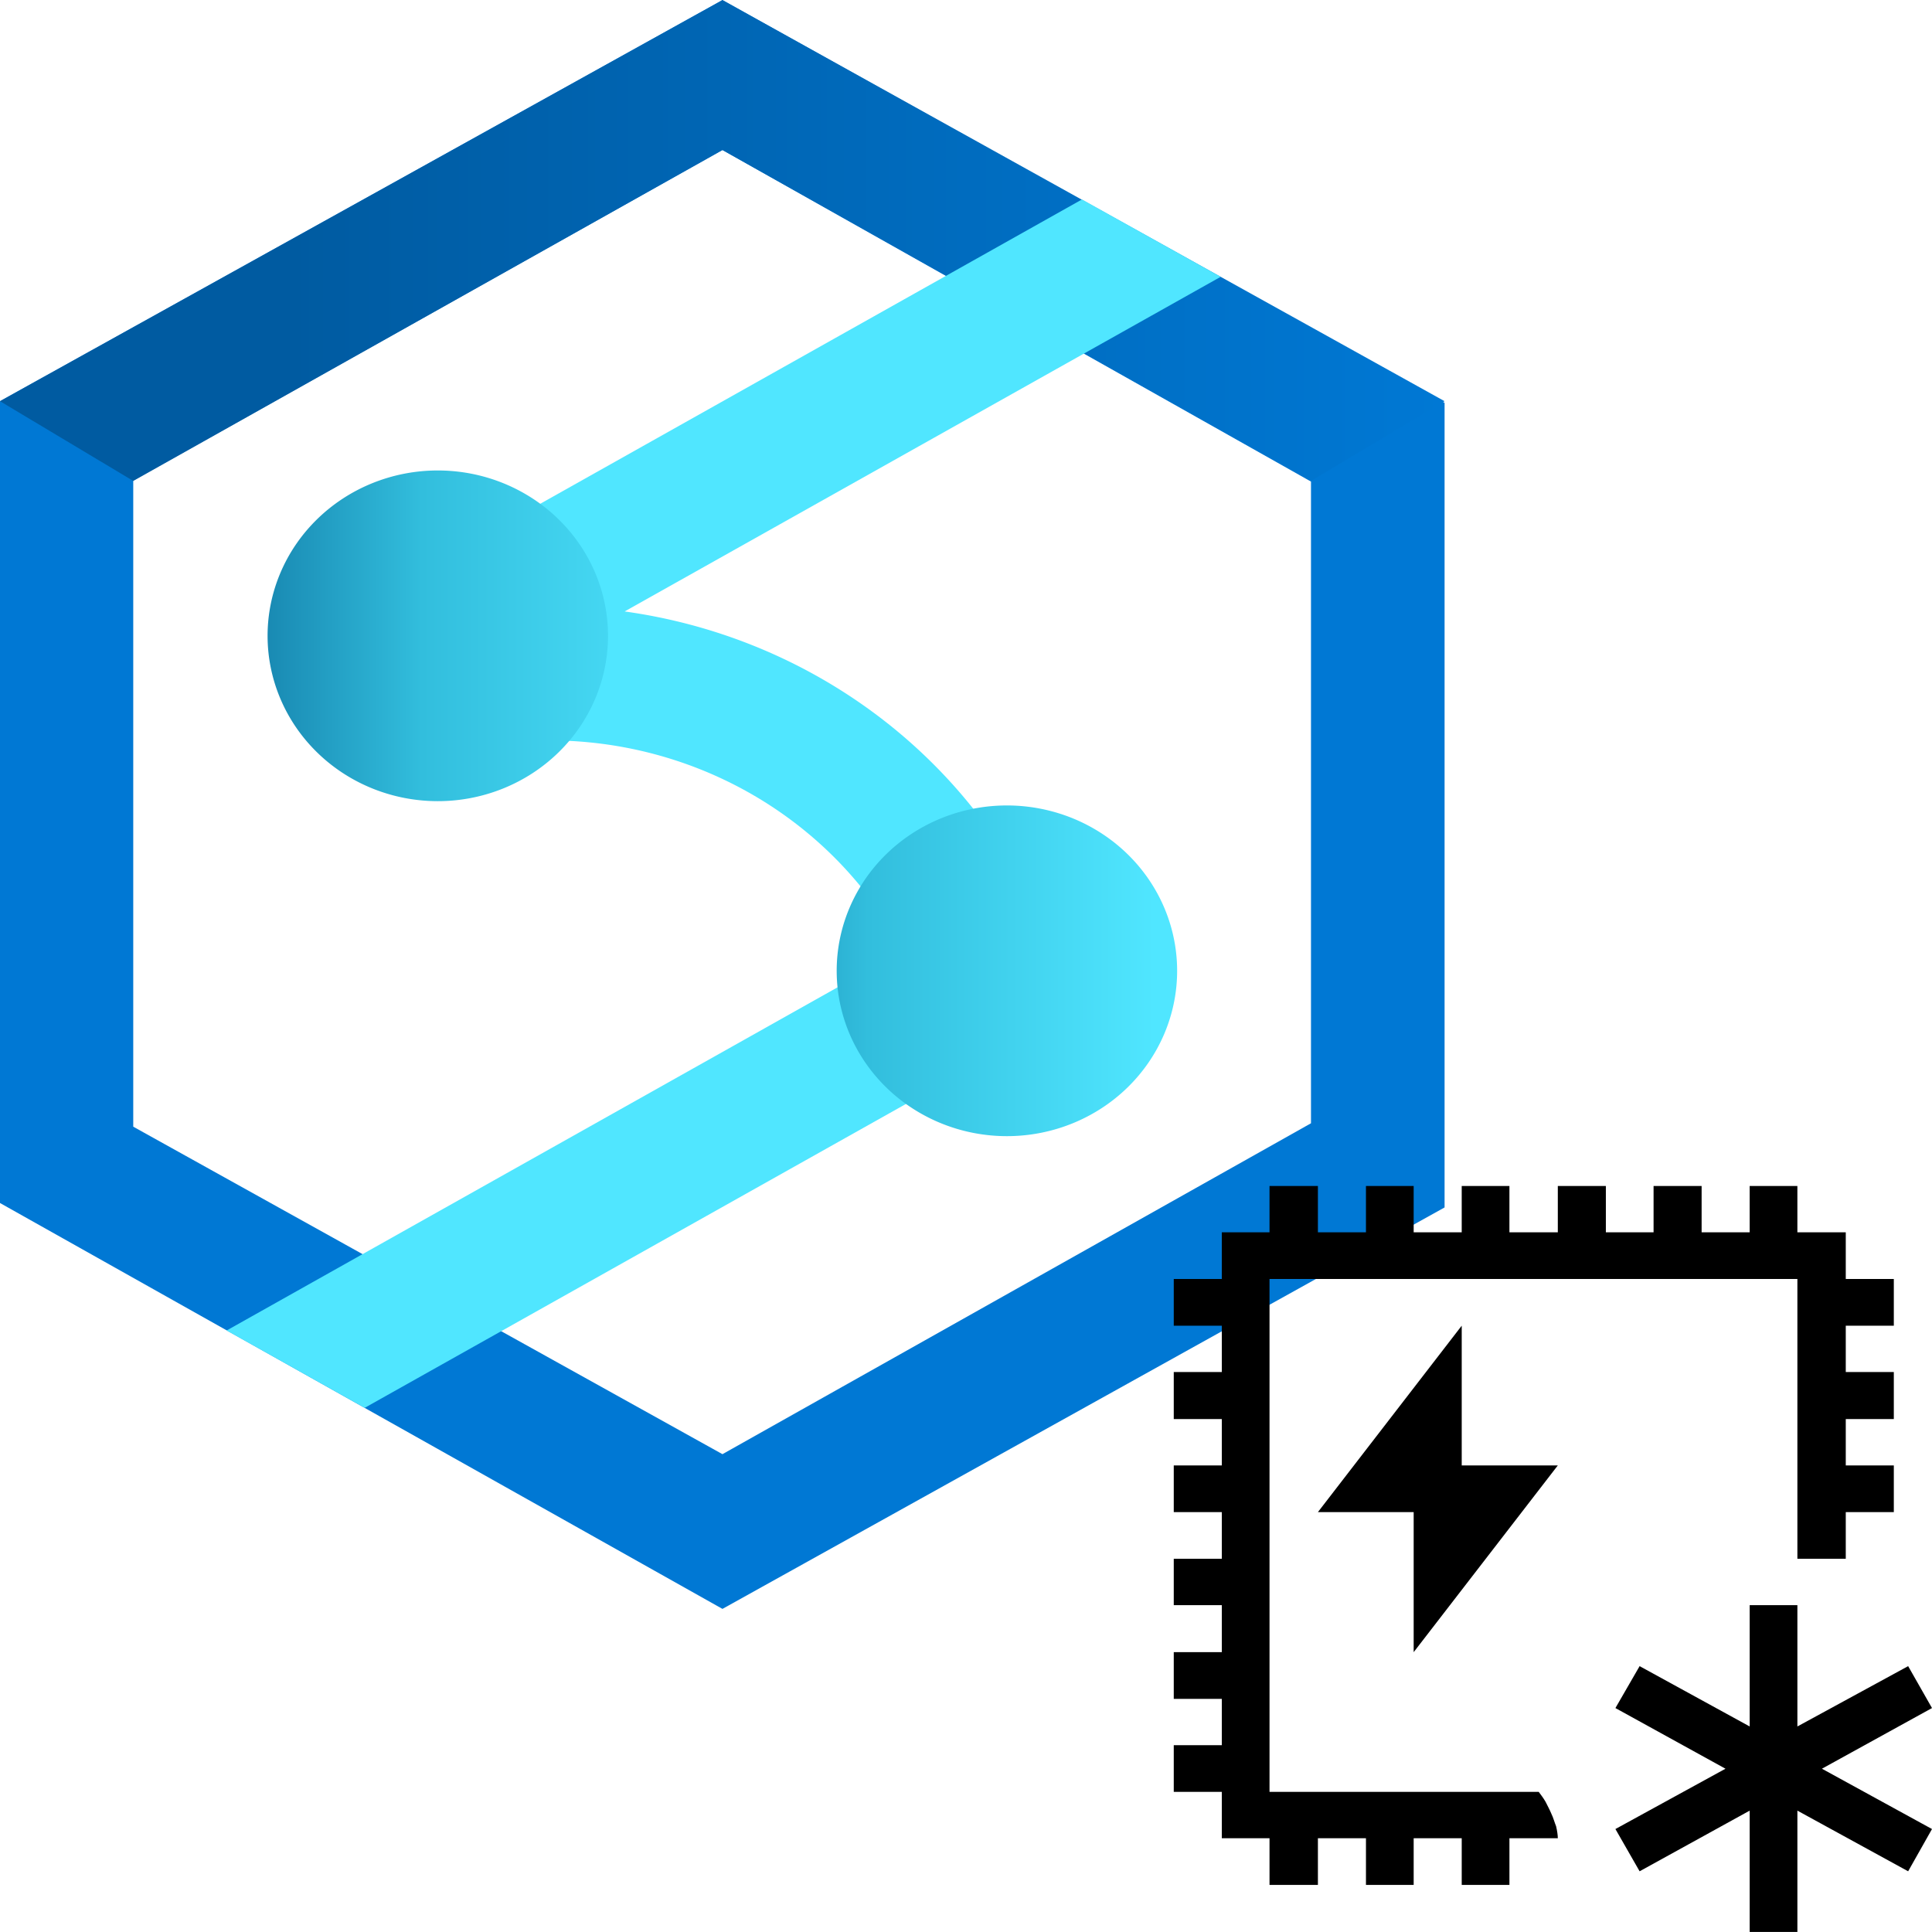 <?xml version="1.0" encoding="UTF-8" standalone="no"?>
<!-- Generated by Microsoft Visio, SVG Export Azure Synapse Analytics Spark Pool.svg Page-1 -->

<svg
   xmlns:dc="http://purl.org/dc/elements/1.1/"
   xmlns:cc="http://creativecommons.org/ns#"
   xmlns:rdf="http://www.w3.org/1999/02/22-rdf-syntax-ns#"
   xmlns:svg="http://www.w3.org/2000/svg"
   xmlns="http://www.w3.org/2000/svg"
   xmlns:sodipodi="http://sodipodi.sourceforge.net/DTD/sodipodi-0.dtd"
   xmlns:inkscape="http://www.inkscape.org/namespaces/inkscape"
   width="0.787in"
   height="0.787in"
   viewBox="0 0 56.693 56.69"
   xml:space="preserve"
   class="st6"
   version="1.1"
   id="svg94"
   sodipodi:docname="Azure Synapse Analytics Spark Pool.svg"
   style="font-size:12px;overflow:visible;color-interpolation-filters:sRGB;fill:none;fill-rule:evenodd;stroke-linecap:square;stroke-miterlimit:3"
   inkscape:version="0.92.5 (2060ec1f9f, 2020-04-08)"><sodipodi:namedview
   pagecolor="#ffffff"
   bordercolor="#666666"
   borderopacity="1"
   objecttolerance="10"
   gridtolerance="10"
   guidetolerance="10"
   inkscape:pageopacity="0"
   inkscape:pageshadow="2"
   inkscape:window-width="640"
   inkscape:window-height="480"
   id="namedview96"
   showgrid="false"
   inkscape:zoom="1.8365233"
   inkscape:cx="37.795184"
   inkscape:cy="18.900351"
   inkscape:window-x="0"
   inkscape:window-y="0"
   inkscape:window-maximized="0"
   inkscape:current-layer="svg94" />
	<style
   type="text/css"
   id="style2">
	<![CDATA[
		.st1 {fill:#0078d4;stroke:none;stroke-linecap:butt;stroke-width:0.75}
		.st2 {fill:url(#grad0-12);stroke:none;stroke-linecap:butt;stroke-width:0.75}
		.st3 {fill:#50e6ff;stroke:none;stroke-linecap:butt;stroke-width:0.75}
		.st4 {fill:url(#grad0-20);stroke:none;stroke-linecap:butt;stroke-width:0.75}
		.st5 {fill:#000000;stroke:none;stroke-linecap:butt;stroke-width:0.75}
		.st6 {fill:none;fill-rule:evenodd;font-size:12px;overflow:visible;stroke-linecap:square;stroke-miterlimit:3}
	]]>
	</style>

	<defs
   id="Patterns_And_Gradients">
		<linearGradient
   id="grad0-12"
   x1="0"
   y1="142.597"
   x2="24.457"
   y2="142.597"
   gradientTransform="scale(1.733,0.577)"
   gradientUnits="userSpaceOnUse">
			<stop
   offset="0.2"
   stop-color="#005ba1"
   stop-opacity="1"
   id="stop4" />
			<stop
   offset="1"
   stop-color="#0078d4"
   stop-opacity="1"
   id="stop6" />
		</linearGradient>
		<linearGradient
   id="grad0-20"
   x1="-1.257"
   y1="91.476"
   x2="21.576"
   y2="91.476"
   gradientTransform="scale(1.169,0.856)"
   gradientUnits="userSpaceOnUse">
			<stop
   offset="0"
   stop-color="#198ab3"
   stop-opacity="1"
   id="stop9" />
			<stop
   offset="0.17"
   stop-color="#32bedd"
   stop-opacity="1"
   id="stop11" />
			<stop
   offset="0.5"
   stop-color="#50e6ff"
   stop-opacity="1"
   id="stop13" />
			<stop
   offset="0.5"
   stop-color="#4fe4fd"
   stop-opacity="1"
   id="stop15" />
			<stop
   offset="0.5"
   stop-color="#4bddf8"
   stop-opacity="1"
   id="stop17" />
			<stop
   offset="0.5"
   stop-color="#44d2ee"
   stop-opacity="1"
   id="stop19" />
			<stop
   offset="0.5"
   stop-color="#3ac1e0"
   stop-opacity="1"
   id="stop21" />
			<stop
   offset="0.5"
   stop-color="#2dabce"
   stop-opacity="1"
   id="stop23" />
			<stop
   offset="0.5"
   stop-color="#1d90b8"
   stop-opacity="1"
   id="stop25" />
			<stop
   offset="0.5"
   stop-color="#198ab3"
   stop-opacity="1"
   id="stop27" />
			<stop
   offset="0.66"
   stop-color="#32bedd"
   stop-opacity="1"
   id="stop29" />
			<stop
   offset="0.975"
   stop-color="#50e6ff"
   stop-opacity="1"
   id="stop31" />
		</linearGradient>
	</defs>
	<g
   id="g92"
   transform="translate(-5.669,-5.674)">
		<title
   id="title35">Page-1</title>
		<g
   id="group19556-1"
   transform="translate(5.669,-34.016)">
			<title
   id="title37">Azure Synapse Analytics Spark Pool.19556</title>
			<g
   id="group19557-2">
				<title
   id="title39">Page-1</title>
				<g
   id="group19558-3">
					<title
   id="title41">Sheet.19558</title>
					<g
   id="group19559-4"
   transform="translate(0,-9.48)">
						<title
   id="title43">Sheet.19559</title>
						<g
   id="group19560-5">
							<title
   id="title45">Sheet.19560</title>
							<g
   id="shape19561-6">
								<title
   id="title47">Sheet.19561</title>
								<path
   d="M 21.2,49.17 0,60.94 V 84.47 L 21.2,96.38 42.39,84.6 V 60.99 Z M 38.47,82.13 21.2,91.84 3.91,82.23 V 63.27 l 17.29,-9.7 17.27,9.73 z"
   class="st1"
   id="path49"
   inkscape:connector-curvature="0"
   style="fill:#0078d4;stroke:none;stroke-width:0.75;stroke-linecap:butt" />
							</g>
						</g>
						<g
   id="group19562-8"
   transform="translate(0,-33.099)">
							<title
   id="title53">Sheet.19562</title>
							<g
   id="shape19563-9">
								<title
   id="title55">Sheet.19563</title>
								<path
   d="M 21.2,82.27 0,94.04 l 3.91,2.34 17.29,-9.71 17.27,9.71 3.92,-2.34 z"
   class="st2"
   id="path57"
   inkscape:connector-curvature="0"
   style="fill:url(#grad0-12);stroke:none;stroke-width:0.75;stroke-linecap:butt" />
							</g>
						</g>
						<g
   id="group19564-13"
   transform="translate(6.65,-5.899)">
							<title
   id="title61">Sheet.19564</title>
							<g
   id="shape19565-14">
								<title
   id="title63">Sheet.19565</title>
								<path
   d="M 24.64,82.54 A 1.971,1.915 -180 0 0 23.77,81.79 15.753,15.304 -180 0 0 11.68,73.01 L 29.17,63.19 25.1,60.92 5.18,72.11 a 2.025,1.967 -180 0 0 1.02,3.68 1.847,1.794 -180 0 0 0.24,-0.07 l 0.34,1.38 a 11.66,11.328 0 0 1 13.07,5.86 L 0,94.11 4.05,96.38 23.91,85.23 a 1.968,1.912 -180 0 0 0.64,-0.63 l 0.21,-0.04 c -0.03,-0.08 -0.05,-0.15 -0.07,-0.22 a 1.984,1.928 -180 0 0 -0.05,-1.8 z"
   class="st3"
   id="path65"
   inkscape:connector-curvature="0"
   style="fill:#50e6ff;stroke:none;stroke-width:0.75;stroke-linecap:butt" />
							</g>
						</g>
						<g
   id="group19566-16"
   transform="translate(9.322,-15.286)">
							<title
   id="title69">Sheet.19566</title>
							<g
   id="shape19567-17">
								<title
   id="title71">Sheet.19567</title>
								<path
   d="m 20.21,88.09 a 4.995,4.852 -180 1 0 5.01,4.85 4.995,4.852 -180 0 0 -5.01,-4.85 z M 3.52,78.26 a 4.995,4.852 -180 1 0 5,4.85 4.995,4.852 -180 0 0 -5,-4.85 z"
   class="st4"
   id="path73"
   inkscape:connector-curvature="0"
   style="fill:url(#grad0-20);stroke:none;stroke-width:0.75;stroke-linecap:butt" />
							</g>
						</g>
					</g>
					<g
   id="group19568-21"
   transform="translate(34.443)">
						<title
   id="title78">Sheet.19568</title>
						<g
   id="group19569-22">
							<title
   id="title80">Sheet.19569</title>
							<g
   id="shape19570-23">
								<title
   id="title82">Sheet.19570</title>
								<path
   d="m 22.25,89.81 -3.23,1.78 3.23,1.77 -0.7,1.24 -3.25,-1.78 v 3.56 h -1.4 v -3.56 l -3.23,1.78 -0.71,-1.24 3.23,-1.77 -3.23,-1.78 0.71,-1.23 3.23,1.77 v -3.56 h 1.4 v 3.56 l 3.25,-1.77 z M 8.45,78.59 v 4.1 h 2.82 L 7.04,88.17 V 84.06 H 4.23 Z m 2.26,13.68 c 0.06,0.08 0.13,0.17 0.2,0.29 0.06,0.12 0.12,0.23 0.17,0.35 0.06,0.12 0.09,0.25 0.14,0.37 0.03,0.13 0.05,0.26 0.05,0.35 H 9.85 V 95 H 8.45 V 93.63 H 7.04 V 95 H 5.64 V 93.63 H 4.23 V 95 H 2.81 V 93.63 H 1.41 V 92.27 H 0 V 90.9 H 1.41 V 89.54 H 0 V 88.17 H 1.41 V 86.79 H 0 V 85.43 H 1.41 V 84.06 H 0 V 82.69 H 1.41 V 81.33 H 0 V 79.95 H 1.41 V 78.59 H 0 v -1.37 h 1.41 v -1.37 h 1.4 v -1.36 h 1.42 v 1.36 h 1.41 v -1.36 h 1.4 v 1.36 h 1.41 v -1.36 h 1.4 v 1.36 h 1.42 v -1.36 h 1.41 v 1.36 h 1.4 v -1.36 h 1.41 v 1.36 h 1.41 v -1.36 h 1.4 v 1.36 h 1.42 v 1.37 h 1.41 v 1.37 h -1.41 v 1.36 h 1.41 v 1.38 h -1.41 v 1.36 h 1.41 v 1.37 h -1.41 v 1.37 H 18.3 V 77.22 H 2.81 v 15.05 z"
   class="st5"
   id="path84"
   inkscape:connector-curvature="0"
   style="fill:#000000;stroke:none;stroke-width:0.75;stroke-linecap:butt" />
							</g>
						</g>
					</g>
				</g>
			</g>
		</g>
	</g>
</svg>